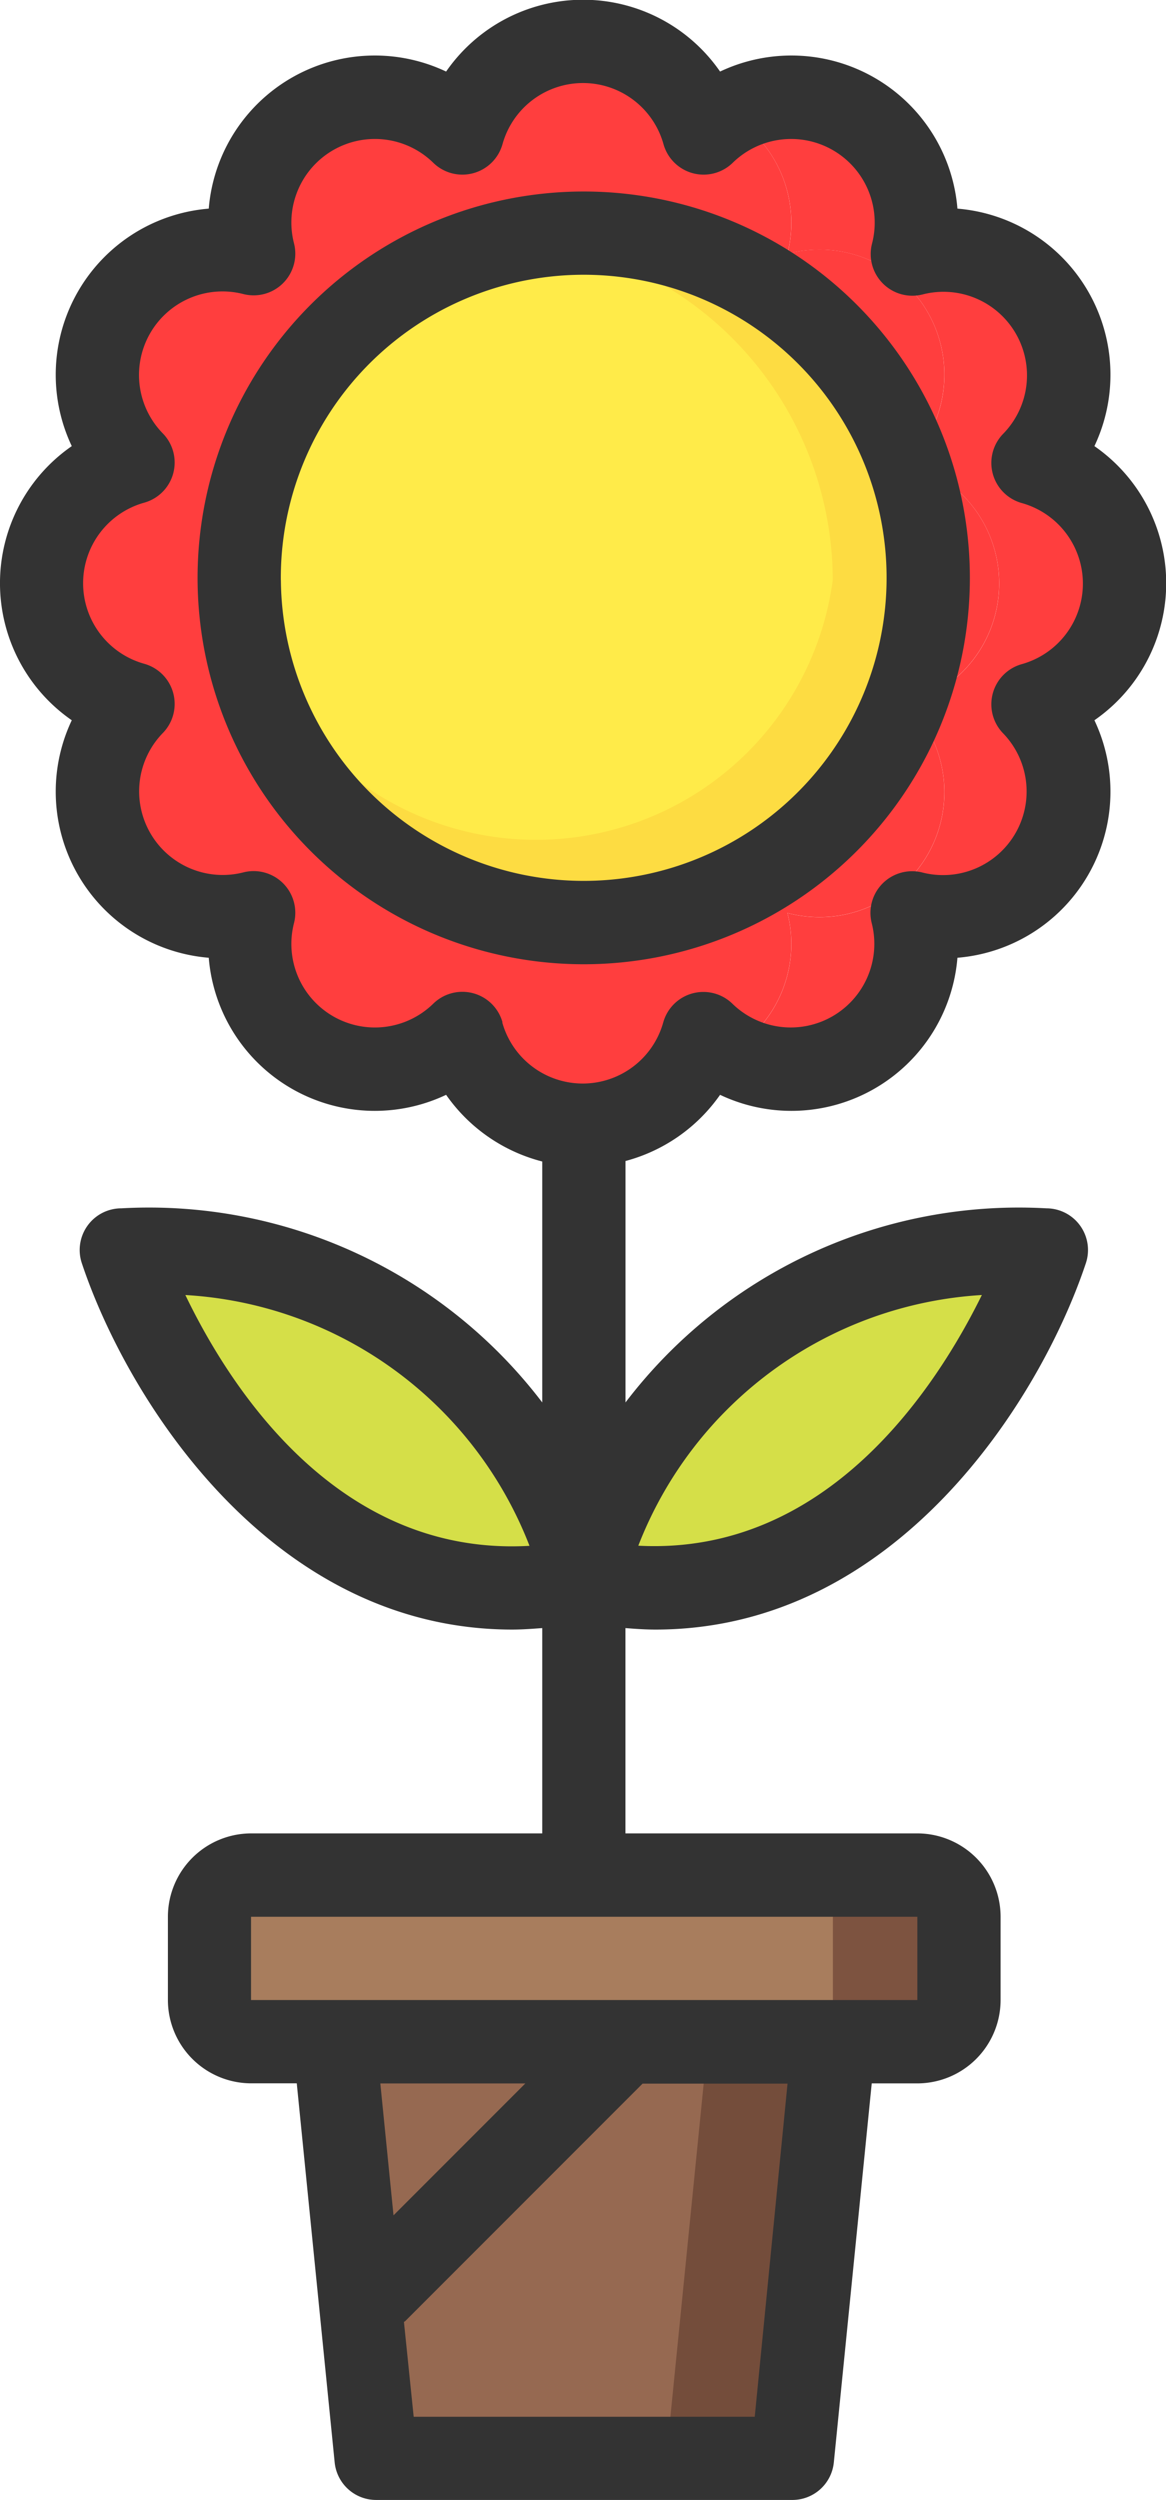 <svg xmlns="http://www.w3.org/2000/svg" width="18.667" height="40" viewBox="0 0 18.667 40">
  <g id="icon_:_Awards_-_sunflower" data-name="icon : Awards - sunflower" transform="translate(0)">
    <path id="Path_949" data-name="Path 949" d="M292.734,29.659a2,2,0,0,1-1.927,3.347,2,2,0,0,1-2.94,2.233,2.009,2.009,0,0,0,.94-2.233,2,2,0,0,0,1.927-3.347,2,2,0,0,0,0-3.853,2,2,0,0,0-1.927-3.347,2.009,2.009,0,0,0-.94-2.233,2,2,0,0,1,2.94,2.233,2,2,0,0,1,1.927,3.347,2,2,0,0,1,0,3.853Z" transform="translate(-276.2 -18.398)" fill="#ff3e3e"/>
    <path id="Path_950" data-name="Path 950" d="M160.935,19.127a2,2,0,0,1-1.927,3.347,2.009,2.009,0,0,1-.94,2.233,1.812,1.812,0,0,1-.407-.307,1.966,1.966,0,0,1-.24.54,2,2,0,0,1-3.613-.54,2,2,0,0,1-1.76.54,1.935,1.935,0,0,1-.647-.233,2.009,2.009,0,0,1-.94-2.233,2,2,0,0,1-1.927-3.347,2,2,0,0,1,0-3.853,2,2,0,0,1,1.927-3.347,2.009,2.009,0,0,1,.94-2.233,1.937,1.937,0,0,1,.647-.233,2,2,0,0,1,1.76.54,2,2,0,0,1,3.613-.54,1.967,1.967,0,0,1,.24.54,1.809,1.809,0,0,1,.407-.307,2.009,2.009,0,0,1,.94,2.233,2,2,0,0,1,1.927,3.347,2,2,0,0,1,0,3.853Z" transform="translate(-146.402 -7.867)" fill="#ff3e3e"/>
    <path id="Path_951" data-name="Path 951" d="M170.778,261.289S169.72,256,163.373,256C163.373,256,165.489,262.347,170.778,261.289Z" transform="translate(-161.432 -236)" fill="#d5df48"/>
    <path id="Path_952" data-name="Path 952" d="M258.158,261.289S259.216,256,265.563,256C265.563,256,263.447,262.347,258.158,261.289Z" transform="translate(-248.812 -236)" fill="#d5df48"/>
    <path id="Path_953" data-name="Path 953" d="M198.627,54.12a5.5,5.5,0,0,1-5.513,5.48,5.66,5.66,0,0,1-.76-.053,5.474,5.474,0,0,1,0-10.853,5.661,5.661,0,0,1,.76-.053,5.5,5.5,0,0,1,5.513,5.48Z" transform="translate(-183.767 -44.84)" fill="#fddc42"/>
    <path id="Path_954" data-name="Path 954" d="M197.1,54.75a4.792,4.792,0,1,1-4.747-5.427A5.491,5.491,0,0,1,197.1,54.75Z" transform="translate(-183.768 -45.47)" fill="#ffeb49"/>
    <path id="Path_955" data-name="Path 955" d="M214.8,409.6v.667l-.667,6.667h-6.667l-.667-6.667V409.6Z" transform="translate(-201.467 -377.6)" fill="#744d3b"/>
    <path id="Path_956" data-name="Path 956" d="M212.8,409.6v.667l-.667,6.667h-4.667l-.667-6.667V409.6Z" transform="translate(-201.467 -377.6)" fill="#966951"/>
    <path id="Path_957" data-name="Path 957" d="M181.867,384h10.667a.667.667,0,0,1,.667.667V386a.667.667,0,0,1-.667.667H181.867A.667.667,0,0,1,181.2,386v-1.333A.667.667,0,0,1,181.867,384Z" transform="translate(-177.867 -354)" fill="#7d5340"/>
    <path id="Path_958" data-name="Path 958" d="M181.867,384h8.667a.667.667,0,0,1,.667.667V386a.667.667,0,0,1-.667.667h-8.667A.667.667,0,0,1,181.2,386v-1.333A.667.667,0,0,1,181.867,384Z" transform="translate(-177.867 -354)" fill="#a87d5d"/>
    <path id="Path_959" data-name="Path 959" d="M151.882,39.4l.607-6.066h.73A1.335,1.335,0,0,0,154.552,32V30.667a1.335,1.335,0,0,0-1.333-1.333h-4.673V26.049c.161.013.323.024.479.024,3.867,0,6.172-3.7,6.892-5.862a.667.667,0,0,0-.632-.878,7.915,7.915,0,0,0-6.738,3.106V18.576a2.692,2.692,0,0,0,1.514-1.059,2.667,2.667,0,0,0,3.8-2.193,2.667,2.667,0,0,0,2.193-3.8,2.667,2.667,0,0,0,0-4.386,2.667,2.667,0,0,0-2.193-3.8,2.667,2.667,0,0,0-3.8-2.193,2.667,2.667,0,0,0-4.386,0,2.667,2.667,0,0,0-3.8,2.193,2.667,2.667,0,0,0-2.193,3.8,2.667,2.667,0,0,0,0,4.386,2.667,2.667,0,0,0,2.193,3.8,2.667,2.667,0,0,0,3.8,2.193,2.693,2.693,0,0,0,1.539,1.067v3.855a7.915,7.915,0,0,0-6.738-3.106.667.667,0,0,0-.633.878c.72,2.16,3.023,5.862,6.892,5.862.156,0,.318-.012.479-.024v3.285h-4.66a1.335,1.335,0,0,0-1.333,1.333V32a1.335,1.335,0,0,0,1.333,1.333h.73l.607,6.066a.667.667,0,0,0,.663.6h6.667A.667.667,0,0,0,151.882,39.4Zm2.37-18.68c-.728,1.478-2.473,4.171-5.5,4.011a6.305,6.305,0,0,1,5.5-4.011Zm-12.755,0a6.3,6.3,0,0,1,5.513,4.013C143.942,24.909,142.213,22.2,141.5,20.719Zm5.081-4.363a.667.667,0,0,0-1.107-.3,1.337,1.337,0,0,1-2.231-1.288.667.667,0,0,0-.811-.811,1.338,1.338,0,0,1-1.288-2.231.667.667,0,0,0-.3-1.107,1.338,1.338,0,0,1,0-2.577.667.667,0,0,0,.3-1.107,1.337,1.337,0,0,1,1.288-2.231.667.667,0,0,0,.811-.811,1.337,1.337,0,0,1,2.231-1.288.667.667,0,0,0,1.107-.3,1.338,1.338,0,0,1,2.577,0,.667.667,0,0,0,1.107.3A1.338,1.338,0,0,1,152.493,3.9a.667.667,0,0,0,.811.811,1.337,1.337,0,0,1,1.288,2.231.667.667,0,0,0,.3,1.107,1.338,1.338,0,0,1,0,2.577.667.667,0,0,0-.3,1.107A1.338,1.338,0,0,1,153.3,13.96a.667.667,0,0,0-.811.811,1.338,1.338,0,0,1-2.231,1.288.667.667,0,0,0-1.107.3,1.338,1.338,0,0,1-2.577,0Zm-4.026,14.311h10.667V32H142.552Zm4.391,2.667-2.11,2.11-.211-2.11Zm3.673,5.333h-5.46L145,37.151c.006-.006.014-.007.02-.013l3.8-3.8h2.321Z" transform="translate(-138.533)" fill="#333"/>
    <path id="Path_960" data-name="Path 960" d="M191.389,45.428a6.182,6.182,0,1,0-6.182,6.148A6.182,6.182,0,0,0,191.389,45.428Zm-11.031,0a4.849,4.849,0,1,1,4.849,4.814A4.849,4.849,0,0,1,180.359,45.428Z" transform="translate(-175.862 -36.148)" fill="#333"/>
  </g>
</svg>
